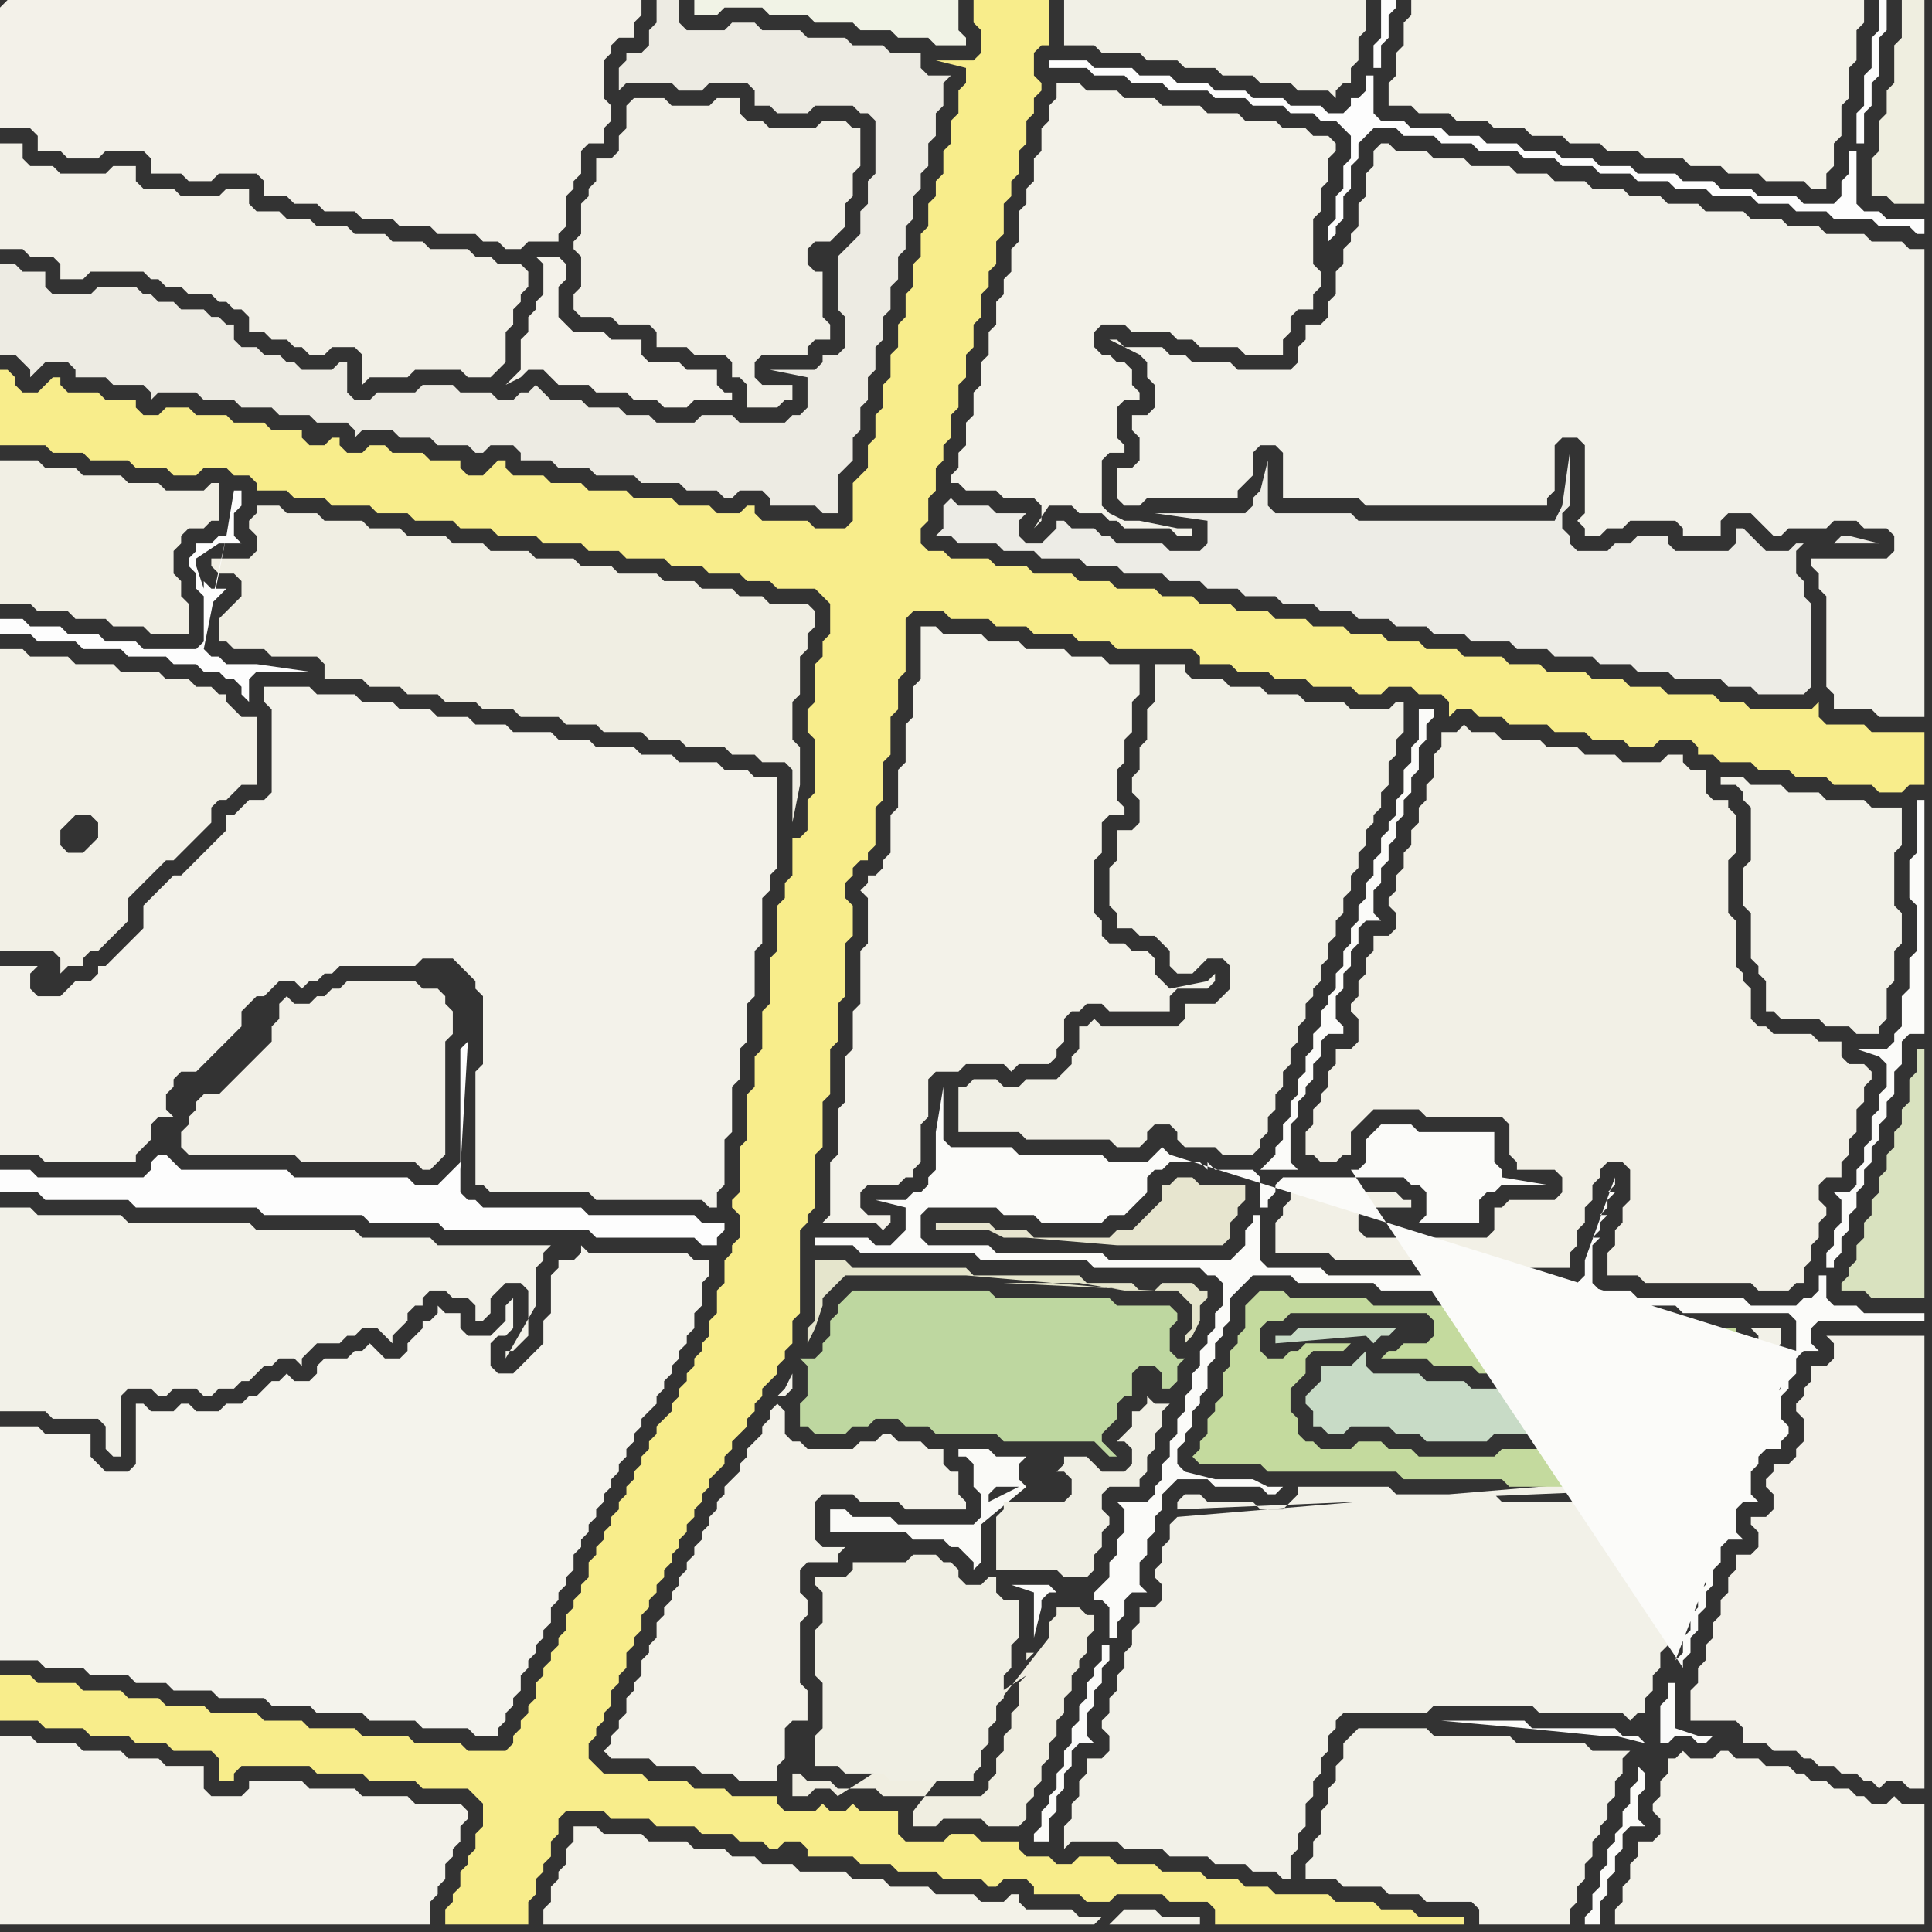 <svg width="256" height="256" xmlns="http://www.w3.org/2000/svg"><rect width="100%" height="100%" fill="#333333" stroke="none"/><script> 
var tempColor;
function hoverPath(evt){
obj = evt.target;
tempColor = obj.getAttribute("fill");
obj.setAttribute("fill","red");
//alert(tempColor);
//obj.setAttribute("stroke","red");}
function recoverPath(evt){
obj = evt.target;
obj.setAttribute("fill", tempColor);
//obj.setAttribute("stroke", tempColor);
}</script><path onmouseover="hoverPath(evt)" onmouseout="recoverPath(evt)" fill="rgb(248,237,139)" d="M  0,224l 0,4 5,0 1,1 5,0 1,1 5,0 1,1 4,0 1,1 5,0 1,1 0,3 2,0 0,-1 1,-1 9,0 1,1 6,0 1,1 6,0 1,1 6,0 1,1 1,1 0,3 -1,1 0,2 -1,1 0,1 -1,1 0,2 -1,1 0,1 -1,1 0,2 11,0 0,-3 1,-1 0,-2 1,-1 0,-1 1,-1 0,-2 1,-1 0,-2 1,-1 5,0 1,1 5,0 1,1 5,0 1,1 4,0 1,1 3,0 1,1 1,0 1,-1 2,0 1,1 0,1 6,0 1,1 4,0 1,1 5,0 1,1 5,0 1,1 1,0 1,-1 3,0 1,1 0,1 6,0 1,1 3,0 1,-1 6,0 1,1 5,0 1,1 0,2 33,0 0,-1 -6,0 -1,-1 -4,0 -1,-1 -5,0 -1,-1 -7,0 -1,-1 -3,0 -1,-1 -4,0 -1,-1 -5,0 -1,-1 -5,0 -1,-1 -4,0 -1,1 -2,0 -1,-1 -3,0 -1,-1 0,-1 -5,0 -1,-1 -3,0 -1,1 -5,0 -1,-1 0,-3 -5,0 -1,-1 -1,1 -2,0 -1,-1 -1,1 -4,0 -1,-1 0,-1 -6,0 -1,-1 -4,0 -1,-1 -5,0 -1,-1 -5,0 -1,-1 -1,-1 0,-2 1,-1 0,-1 1,-1 0,-1 1,-1 0,-2 1,-1 0,-1 1,-1 0,-2 1,-1 0,-1 1,-1 0,-2 1,-1 0,-1 1,-1 0,-1 1,-1 0,-1 1,-1 0,-1 1,-1 0,-1 1,-1 0,-1 1,-1 0,-1 1,-1 0,-1 1,-1 0,-1 1,-1 1,-1 0,-1 1,-1 0,-1 1,-1 1,-1 0,-1 1,-1 0,-1 1,-1 0,-1 2,-2 0,-1 1,-1 0,-1 1,-1 0,-3 1,-1 0,-11 1,-1 0,-1 1,-1 0,-7 1,-1 0,-6 1,-1 0,-6 1,-1 0,-5 1,-1 0,-7 1,-1 0,-4 -1,-1 0,-2 1,-1 0,-1 1,-1 1,0 0,-1 1,-1 0,-5 1,-1 0,-5 1,-1 0,-5 1,-1 0,-4 1,-1 0,-7 1,-1 4,0 1,1 5,0 1,1 4,0 1,1 5,0 1,1 4,0 1,1 10,0 1,1 0,1 4,0 1,1 4,0 1,1 4,0 1,1 5,0 1,1 3,0 1,-1 3,0 1,1 3,0 1,1 0,2 1,-1 2,0 1,1 3,0 1,1 5,0 1,1 4,0 1,1 4,0 1,1 3,0 1,-1 4,0 1,1 0,1 2,0 1,1 4,0 1,1 4,0 1,1 4,0 1,1 5,0 1,1 3,0 1,-1 2,0 0,-7 -7,0 -1,-1 -5,0 -1,-1 0,-2 -1,1 -8,0 -1,-1 -3,0 -1,-1 -6,0 -1,-1 -4,0 -1,-1 -4,0 -1,-1 -5,0 -1,-1 -4,0 -1,-1 -5,0 -1,-1 -4,0 -1,-1 -4,0 -1,-1 -4,0 -1,-1 -4,0 -1,-1 -4,0 -1,-1 -4,0 -1,-1 -4,0 -1,-1 -4,0 -1,-1 -5,0 -1,-1 -4,0 -1,-1 -5,0 -1,-1 -4,0 -1,-1 -5,0 -1,-1 -2,0 -1,-1 0,-2 1,-1 0,-3 1,-1 0,-3 1,-1 0,-2 1,-1 0,-3 1,-1 0,-3 1,-1 0,-3 1,-1 0,-3 1,-1 0,-3 1,-1 0,-2 1,-1 0,-3 1,-1 0,-4 1,-1 0,-2 1,-1 0,-3 1,-1 0,-3 1,-1 0,-2 1,-1 0,-1 -1,-1 0,-3 1,-1 1,0 0,-6 -10,0 0,3 1,1 0,3 -1,1 -5,0 4,1 0,2 -1,1 0,3 -1,1 0,3 -1,1 0,3 -1,1 0,2 -1,1 0,3 -1,1 0,3 -1,1 0,3 -1,1 0,3 -1,1 0,3 -1,1 0,3 -1,1 0,3 -1,1 0,3 -1,1 0,3 -1,1 -1,1 0,5 -1,1 -4,0 -1,-1 -6,0 -1,-1 0,-1 -1,0 -1,1 -3,0 -1,-1 -4,0 -1,-1 -5,0 -1,-1 -5,0 -1,-1 -4,0 -1,-1 -4,0 -1,-1 0,-1 -1,0 -1,1 0,0 -1,1 -2,0 -1,-1 0,-1 -4,0 -1,-1 -4,0 -1,-1 -2,0 -1,1 -2,0 -1,-1 0,-1 -1,0 -1,1 -2,0 -1,-1 0,-1 -4,0 -1,-1 -4,0 -1,-1 -4,0 -1,-1 -3,0 -1,1 -2,0 -1,-1 0,-1 -4,0 -1,-1 -4,0 -1,-1 0,-1 -1,0 -1,1 0,0 -1,1 -2,0 -1,-1 0,-1 -1,-1 -1,0 0,10 6,0 1,1 4,0 1,1 5,0 1,1 4,0 1,1 3,0 1,-1 3,0 1,1 2,0 1,1 0,1 4,0 1,1 4,0 1,1 5,0 1,1 4,0 1,1 5,0 1,1 4,0 1,1 5,0 1,1 5,0 1,1 4,0 1,1 5,0 1,1 4,0 1,1 4,0 1,1 3,0 1,1 5,0 1,1 1,1 0,4 -1,1 0,2 -1,1 0,5 -1,1 0,3 1,1 0,7 -1,1 0,4 -1,1 -1,0 0,5 -1,1 0,2 -1,1 0,6 -1,1 0,6 -1,1 0,5 -1,1 0,4 -1,1 0,6 -1,1 0,6 -1,1 0,1 1,1 0,3 -1,1 0,1 -1,1 0,3 -1,1 0,3 -1,1 0,2 -1,1 0,1 -1,1 0,1 -1,1 0,1 -1,1 0,1 -1,1 0,1 -1,1 -1,1 0,1 -1,1 0,1 -1,1 0,1 -1,1 0,1 -1,1 0,1 -1,1 0,1 -1,1 0,1 -1,1 0,1 -1,1 0,1 -1,1 0,2 -1,1 0,1 -1,1 0,1 -1,1 0,2 -1,1 0,1 -1,1 0,1 -1,1 0,1 -1,1 0,2 -1,1 0,1 -1,1 0,1 -1,1 0,1 -1,1 -5,0 -1,-1 -6,0 -1,-1 -6,0 -1,-1 -6,0 -1,-1 -5,0 -1,-1 -6,0 -1,-1 -5,0 -1,-1 -4,0 -1,-1 -5,0 -1,-1 -5,0 -1,-1 -4,0Z"/>
<path onmouseover="hoverPath(evt)" onmouseout="recoverPath(evt)" fill="rgb(200,219,198)" d="M  174,184l 0,0 -1,1 0,1 1,1 0,2 1,0 1,1 2,0 1,-1 5,0 1,1 3,0 1,1 8,0 1,-1 8,0 1,1 1,-1 4,0 1,1 1,-1 0,-1 1,-1 1,-1 -1,0 -1,-1 -1,0 -1,1 -6,0 -1,-1 0,-2 -10,0 -1,-1 -5,0 -1,-1 -6,0 -1,-1 0,-2 -1,1 -1,1 -4,0 0,2 -1,1 8,-6 1,-1 1,0 1,-1 -13,0 -1,1 -2,0 0,1 12,-1 1,1 -8,6Z"/>
<path onmouseover="hoverPath(evt)" onmouseout="recoverPath(evt)" fill="rgb(242,241,232)" d="M  233,104l -1,0 -1,-1 -3,0 0,1 2,0 1,1 0,1 1,1 0,7 -1,1 0,5 1,1 0,6 1,1 0,1 1,1 0,4 1,0 1,1 5,0 1,1 3,0 1,1 3,0 0,-1 1,-1 0,-4 1,-1 0,-4 1,-1 0,-4 -1,-1 0,-7 1,-1 0,-5 -4,0 -1,-1 -5,0 -1,-1 -4,0 -1,-1Z"/>
<path onmouseover="hoverPath(evt)" onmouseout="recoverPath(evt)" fill="rgb(243,241,233)" d="M  0,1l 0,16 4,0 1,1 0,2 3,0 1,1 4,0 1,-1 5,0 1,1 0,2 4,0 1,1 3,0 1,-1 5,0 1,1 0,2 3,0 1,1 3,0 1,1 4,0 1,1 4,0 1,1 4,0 1,1 5,0 1,1 2,0 1,1 2,0 1,-1 4,0 0,-1 1,-1 0,-4 1,-1 0,-1 1,-1 0,-3 1,-1 2,0 0,-2 1,-1 0,-2 -1,-1 0,-5 1,-1 0,-1 1,-1 2,0 0,-2 1,-1 0,-2 -84,0 -1,1Z"/>
<path onmouseover="hoverPath(evt)" onmouseout="recoverPath(evt)" fill="rgb(242,241,232)" d="M  156,201l 0,0 -1,1 0,2 -1,1 0,2 -1,1 0,1 1,1 0,2 -1,1 -2,0 0,2 -1,1 0,2 -1,1 0,2 -1,1 0,2 -1,1 0,2 -1,1 0,1 1,1 0,2 -1,1 -2,0 0,2 -1,1 0,2 -1,1 0,2 -1,1 0,3 1,-1 6,0 1,1 5,0 1,1 5,0 1,1 4,0 1,1 3,0 1,1 1,0 0,-3 1,-1 0,-2 1,-1 0,-3 1,-1 0,-2 1,-1 0,-2 1,-1 0,-2 1,-1 0,-1 1,-1 11,0 1,-1 13,0 1,1 11,0 1,1 1,-1 1,0 0,-2 1,-1 0,-2 1,-1 0,-2 1,-1 0,-2 1,-1 0,-2 1,-1 0,-2 1,-1 0,-2 1,-1 0,-2 1,-1 0,-2 1,-1 0,-2 1,-1 0,-1 1,-1 0,-1 1,-1 0,-2 1,-1 0,-2 1,-1 0,-1 1,-1 0,-1 1,-1 0,-2 1,-1 0,-1 1,-1 0,-2 -4,0 1,1 0,5 -1,1 0,2 -1,1 0,1 -1,1 -6,0 5,1 0,4 -1,1 0,1 -72,6 71,-4 -1,2 -1,1 -15,0 -1,-1 -10,0 -1,-1 -13,0 -1,-1 -12,0 0,1 -1,1 -1,1 -3,0 -1,-1 -6,0 -1,-1 -2,0 -1,1 0,1 71,-3 -71,4Z"/>
<path onmouseover="hoverPath(evt)" onmouseout="recoverPath(evt)" fill="rgb(253,253,253)" d="M  176,32l 0,0 1,-1 0,-1 1,-1 0,-3 1,-1 0,-3 1,-1 0,-2 1,-1 1,-1 3,0 1,1 4,0 1,1 4,0 1,1 5,0 1,1 4,0 1,1 4,0 1,1 4,0 1,1 4,0 1,1 4,0 1,1 5,0 1,1 4,0 1,1 4,0 1,1 5,0 1,1 4,0 1,1 1,0 0,-2 -5,0 -1,-1 -2,0 -1,-1 0,-7 -1,0 0,3 -1,1 0,2 -1,1 -4,0 -1,-1 -5,0 -1,-1 -4,0 -1,-1 -4,0 -1,-1 -5,0 -1,-1 -4,0 -1,-1 -4,0 -1,-1 -4,0 -1,-1 -4,0 -1,-1 -4,0 -1,-1 -4,0 -1,-1 -3,0 -1,-1 0,-5 -1,0 0,2 -1,1 -1,0 0,1 -1,1 -2,0 -1,-1 -4,0 -1,-1 -4,0 -1,-1 -4,0 -1,-1 -4,0 -1,-1 -4,0 -1,-1 -5,0 -1,-1 -5,0 0,1 5,0 1,1 4,0 1,1 4,0 1,1 5,0 1,1 4,0 1,1 4,0 1,1 3,0 1,1 2,0 1,1 1,1 0,3 -1,1 0,3 -1,1 0,3 -1,1 0,2 6,-23 1,0 0,-3 1,-1 0,-3 1,-1 0,-1 -2,0 0,5 -1,1 0,3 -6,23 70,-13 1,0 0,-4 1,-1 0,-3 1,-1 0,-5 1,-1 0,-4 -1,0 0,4 -1,1 0,4 -1,1 0,4 -1,1 0,4 -70,13Z"/>
<path onmouseover="hoverPath(evt)" onmouseout="recoverPath(evt)" fill="rgb(243,242,232)" d="M  188,0l -1,0 0,2 -1,1 0,3 -1,1 0,3 -1,1 0,3 3,0 1,1 4,0 1,1 4,0 1,1 4,0 1,1 4,0 1,1 4,0 1,1 4,0 1,1 5,0 1,1 4,0 1,1 4,0 1,1 5,0 1,1 2,0 0,-2 1,-1 0,-3 1,-1 0,-4 1,-1 0,-4 1,-1 0,-4 1,-1 0,-3Z"/>
<path onmouseover="hoverPath(evt)" onmouseout="recoverPath(evt)" fill="rgb(242,240,230)" d="M  193,97l -2,0 0,2 -1,1 0,3 -1,1 0,2 -1,1 0,2 -1,1 0,2 -1,1 0,2 -1,1 0,2 -1,1 0,1 1,1 0,2 -1,1 -2,0 0,2 -1,1 0,2 -1,1 0,2 -1,1 0,1 1,1 0,3 -1,1 -2,0 0,2 -1,1 0,2 -1,1 0,1 -1,1 0,2 -1,1 0,3 1,0 1,1 2,0 1,-1 1,0 0,-3 1,-1 1,-1 1,-1 6,0 1,1 10,0 1,1 0,4 1,1 0,1 5,0 1,1 0,2 -1,1 -6,0 -1,1 -1,0 0,3 -1,1 -16,0 -1,-1 0,-2 1,-1 6,0 0,-1 -1,0 -1,-1 -14,0 0,1 -1,1 0,1 -1,1 0,4 7,0 1,1 13,0 1,1 17,0 0,-2 1,-1 0,-2 1,-1 0,-2 1,-1 0,-2 1,-1 0,-1 1,-1 2,0 1,1 0,4 -1,1 0,2 -1,1 0,2 -1,1 0,3 4,0 1,1 14,0 1,1 4,0 1,-1 1,0 0,-2 1,-1 0,-2 1,-1 0,-2 1,-1 0,-1 -1,-1 0,-2 1,-1 2,0 0,-2 1,-1 0,-2 1,-1 0,-3 1,-1 0,-2 1,-1 0,-1 -1,-1 -2,0 -1,-1 0,-2 -3,0 -1,-1 -5,0 -1,-1 -1,0 -1,-1 0,-4 -1,-1 0,-1 -1,-1 0,-6 -1,-1 0,-7 1,-1 0,-5 -1,-1 0,-1 -2,0 -1,-1 0,-3 -2,0 -1,-1 0,-1 -2,0 -1,1 -5,0 -1,-1 -4,0 -1,-1 -4,0 -1,-1 -5,0 -1,-1 -3,0 -1,-1 -1,1Z"/>
<path onmouseover="hoverPath(evt)" onmouseout="recoverPath(evt)" fill="rgb(253,253,253)" d="M  62,138l 0,0 -1,1 0,15 -2,2 -1,1 -3,0 -1,-1 -15,0 -1,-1 -14,0 -1,-1 -1,-1 -1,0 -1,1 0,1 -1,1 -14,0 -1,-1 -4,0 0,3 5,0 1,1 11,0 1,1 16,0 1,1 13,0 1,1 9,0 1,1 19,0 1,1 13,0 1,1 2,0 0,-1 1,-1 0,-1 -3,0 -1,-1 -14,0 -1,-1 -13,0 -1,-1 -1,0 -1,-1 0,-3 1,-17 -40,14 0,0 40,-14Z"/>
<path onmouseover="hoverPath(evt)" onmouseout="recoverPath(evt)" fill="rgb(241,243,230)" d="M  92,2l 3,0 1,-1 5,0 1,1 5,0 1,1 5,0 1,1 4,0 1,1 4,0 1,1 4,0 0,-1 -1,-1 0,-4 -35,0Z"/>
<path onmouseover="hoverPath(evt)" onmouseout="recoverPath(evt)" fill="rgb(243,242,233)" d="M  103,186l 0,0 -1,1 0,1 -1,1 0,1 -1,1 -1,1 0,1 -1,1 0,1 -1,1 -1,1 0,1 -1,1 0,1 -1,1 0,1 -1,1 0,1 -1,1 0,1 -1,1 0,1 -1,1 0,1 -1,1 0,1 -1,1 0,1 -1,1 0,2 -1,1 0,1 -1,1 0,2 -1,1 0,1 -1,1 0,2 -1,1 0,1 -1,1 0,1 -1,1 1,1 5,0 1,1 5,0 1,1 4,0 1,1 5,0 0,-2 1,-1 0,-4 1,-1 2,0 0,-4 -1,-1 0,-8 1,-1 0,-2 -1,-1 0,-3 1,-1 4,0 0,-1 1,-1 -3,0 -1,-1 0,-5 1,-1 4,0 1,1 5,0 1,1 8,0 0,-1 -1,-1 0,-3 -1,0 -1,-1 0,-2 -2,0 -1,-1 -3,0 -1,-1 -1,0 -1,1 -2,0 -1,1 -6,0 -1,-1 -1,0 -1,-1 0,-3 -1,-1 1,-1 0,0 1,-1 0,-2 -1,2 0,0 -1,1 1,0 -1,1Z"/>
<path onmouseover="hoverPath(evt)" onmouseout="recoverPath(evt)" fill="rgb(241,240,230)" d="M  158,90l 0,0 -1,-1 0,-1 -4,0 0,5 -1,1 0,4 -1,1 0,3 -1,1 0,2 1,1 0,3 -1,1 -2,0 0,4 -1,1 0,5 1,1 0,2 2,0 1,1 2,0 1,1 1,1 0,2 1,1 2,0 1,-1 0,0 1,-1 2,0 1,1 0,3 -1,1 -1,1 -4,0 0,2 -1,1 -10,0 -1,-1 -1,1 -1,0 0,3 -1,1 0,1 -1,1 -1,1 -4,0 -1,1 -2,0 -1,-1 -3,0 -1,1 -1,0 0,6 8,0 1,1 11,0 1,1 3,0 1,-1 0,-1 1,-1 2,0 1,1 0,1 1,1 4,0 1,1 4,0 1,-1 0,-1 1,-1 0,-2 1,-1 0,-2 1,-1 0,-2 1,-1 0,-2 1,-1 0,-2 1,-1 0,-2 1,-1 0,-1 1,-1 0,-2 1,-1 0,-2 1,-1 0,-2 1,-1 0,-2 1,-1 0,-2 1,-1 0,-2 1,-1 0,-2 1,-1 0,-1 1,-1 0,-2 1,-1 0,-3 1,-1 0,-2 1,-1 0,-4 -1,0 -1,1 -5,0 -1,-1 -5,0 -1,-1 -4,0 -1,-1 -4,0 -1,-1Z"/>
<path onmouseover="hoverPath(evt)" onmouseout="recoverPath(evt)" fill="rgb(242,241,232)" d="M  0,163l 0,24 6,0 1,1 6,0 1,1 0,3 1,1 1,0 0,-8 1,-1 3,0 1,1 1,0 1,-1 3,0 1,1 1,0 1,-1 2,0 1,-1 1,0 1,-1 1,-1 1,0 1,-1 2,0 1,1 0,-1 1,-1 1,-1 3,0 1,-1 1,0 1,-1 2,0 1,1 1,1 0,-1 1,-1 0,0 1,-1 0,-1 1,-1 1,0 0,-1 1,-1 2,0 1,1 2,0 1,1 0,2 1,0 1,-1 0,-2 1,-1 1,-1 2,0 1,1 0,6 -1,1 -1,1 -1,0 0,1 4,-7 0,-5 1,-1 0,-1 1,-1 -15,0 -1,-1 -9,0 -1,-1 -13,0 -1,-1 -16,0 -1,-1 -11,0 -1,-1 -4,0Z"/>
<path onmouseover="hoverPath(evt)" onmouseout="recoverPath(evt)" fill="rgb(243,242,234)" d="M  11,130l -1,0 -1,1 -1,1 -3,0 -1,-1 0,-2 1,-1 -5,0 0,25 5,0 1,1 12,0 0,-1 1,-1 1,-1 0,-2 1,-1 2,0 -1,-1 0,-2 1,-1 0,-1 1,-1 2,0 1,-1 1,-1 1,-1 1,-1 1,-1 1,-1 0,-2 1,-1 1,-1 1,0 1,-1 1,-1 2,0 1,1 1,-1 1,0 1,-1 1,0 1,-1 10,0 1,-1 4,0 1,1 1,1 1,1 0,1 1,1 0,9 -1,1 0,15 1,0 1,1 13,0 1,1 14,0 1,1 1,0 0,-2 1,-1 0,-6 1,-1 0,-6 1,-1 0,-4 1,-1 0,-5 1,-1 0,-6 1,-1 0,-6 1,-1 0,-2 1,-1 0,-12 -3,0 -1,-1 -3,0 -1,-1 -5,0 -1,-1 -4,0 -1,-1 -5,0 -1,-1 -4,0 -1,-1 -5,0 -1,-1 -4,0 -1,-1 -4,0 -1,-1 -4,0 -1,-1 -4,0 -1,-1 -5,0 -1,-1 -6,0 0,2 1,1 0,11 -1,1 -2,0 -1,1 -1,1 -1,0 0,2 -1,1 -1,1 -1,1 -1,1 -1,1 -1,1 -1,0 -1,1 -1,1 -1,1 -1,1 0,3 -1,1 -1,1 -1,1 -1,1 -1,1 -1,0 0,1 -1,1Z"/>
<path onmouseover="hoverPath(evt)" onmouseout="recoverPath(evt)" fill="rgb(242,240,231)" d="M  35,139l 0,0 -1,1 -1,1 -1,1 -1,1 -1,1 -1,1 -2,0 -1,1 0,1 -1,1 0,1 -1,1 0,2 1,1 14,0 1,1 15,0 1,1 1,0 1,-1 0,0 1,-1 0,-15 1,-1 0,-3 -1,-1 0,-1 -1,-1 -2,0 -1,-1 -9,0 -1,1 -1,0 -1,1 -1,0 -1,1 -2,0 -1,-1 -1,1 0,2 -1,1 0,2 -1,1Z"/>
<path onmouseover="hoverPath(evt)" onmouseout="recoverPath(evt)" fill="rgb(240,238,227)" d="M  108,83l 0,-2 -1,-1 -5,0 -1,-1 -3,0 -1,-1 -4,0 -1,-1 -4,0 -1,-1 -5,0 -1,-1 -4,0 -1,-1 -5,0 -1,-1 -5,0 -1,-1 -4,0 -1,-1 -5,0 -1,-1 -4,0 -1,-1 -5,0 -1,-1 -4,0 -1,-1 -3,0 0,1 -1,1 0,1 1,1 0,2 -1,1 -5,0 0,1 1,1 2,0 1,1 0,2 -1,1 -1,1 -1,1 0,3 1,0 1,1 4,0 1,1 6,0 1,1 0,2 5,0 1,1 4,0 1,1 4,0 1,1 4,0 1,1 4,0 1,1 5,0 1,1 4,0 1,1 5,0 1,1 4,0 1,1 5,0 1,1 3,0 1,1 3,0 1,1 0,7 1,-5 0,-5 -1,-1 0,-5 1,-1 0,-5 1,-1 0,-2 1,-1Z"/>
<path onmouseover="hoverPath(evt)" onmouseout="recoverPath(evt)" fill="rgb(229,229,204)" d="M  153,171l 3,0 1,1 1,1 0,3 -1,1 0,1 1,-1 0,0 1,-2 0,-2 1,-1 0,-1 -1,0 -1,-1 -4,0 -1,1 -2,0 -1,-1 -6,0 -1,-1 -14,0 -1,-1 -15,0 -1,-1 -4,0 0,8 -1,1 0,2 1,-2 1,-3 0,-1 1,-1 1,-1 1,-1 16,0 23,2 2,0 -20,-1 10,0 6,1Z"/>
<path onmouseover="hoverPath(evt)" onmouseout="recoverPath(evt)" fill="rgb(241,240,230)" d="M  181,3l 0,-3 -40,0 0,6 4,0 1,1 5,0 1,1 4,0 1,1 4,0 1,1 4,0 1,1 4,0 1,1 4,0 1,1 0,-1 1,-1 1,0 0,-2 1,-1 0,-3 1,-1Z"/>
<path onmouseover="hoverPath(evt)" onmouseout="recoverPath(evt)" fill="rgb(196,218,158)" d="M  199,196l 0,0 1,1 10,0 1,1 13,0 1,-1 0,-1 1,-1 0,-2 1,-1 0,-2 -4,0 -1,-1 -5,0 -1,1 0,1 -1,1 -1,1 -2,0 -1,-1 -2,0 -1,1 -2,0 -1,-1 -6,0 -1,1 -10,0 -1,-1 -3,0 -1,-1 -3,0 -1,1 -4,0 -1,-1 -1,0 -1,-1 0,-2 -1,-1 0,-3 1,-1 1,-1 0,-2 1,-1 4,0 1,-1 -6,0 -1,1 -1,0 -1,1 -2,0 -1,-1 0,-3 1,-1 2,0 1,-1 18,0 1,1 0,2 -1,1 -3,0 -1,1 -1,0 -1,1 6,0 1,1 5,0 1,1 10,0 1,1 0,2 4,0 1,-1 3,0 1,1 6,0 1,1 6,0 0,-1 1,-1 0,-2 1,-1 0,-3 -1,-1 0,-1 -8,0 -1,-1 -13,0 -1,-1 -13,0 -1,-1 -11,0 -1,-1 -10,0 -1,-1 -3,0 -2,2 0,3 -1,1 0,1 -1,1 0,2 -1,1 0,3 -1,1 0,1 -1,1 0,2 -1,1 0,1 -1,1 1,1 8,0 1,1 17,0 1,1Z"/>
<path onmouseover="hoverPath(evt)" onmouseout="recoverPath(evt)" fill="rgb(243,242,233)" d="M  221,235l 0,0 -1,1 0,2 -1,1 0,1 1,1 0,2 -1,1 -2,0 0,2 -1,1 0,2 -1,1 0,2 -1,1 0,2 41,0 0,-16 -3,0 -1,-1 -1,1 -2,0 -1,-1 -1,0 -1,-1 -2,0 -1,-1 -2,0 -1,-1 -1,0 -1,-1 -3,0 -1,-1 -3,0 -1,-1 -1,0 -1,1 -3,0 -1,-1 -1,1 -1,0Z"/>
<path onmouseover="hoverPath(evt)" onmouseout="recoverPath(evt)" fill="rgb(243,241,233)" d="M  243,179l 0,1 -1,1 -2,0 0,2 -1,1 0,1 -1,1 0,1 1,1 0,3 -1,1 0,1 -1,1 -2,0 0,1 -1,1 0,1 1,1 0,2 -1,1 -2,0 0,1 1,1 0,2 -1,1 -2,0 0,2 -1,1 0,2 -1,1 0,2 -1,1 0,2 -1,1 0,2 -1,1 0,2 -1,1 0,4 6,0 1,1 0,2 3,0 1,1 3,0 1,1 1,0 1,1 2,0 1,1 2,0 1,1 1,0 1,1 1,-1 2,0 1,1 2,0 0,-60 -13,0 1,1Z"/>
<path onmouseover="hoverPath(evt)" onmouseout="recoverPath(evt)" fill="rgb(243,242,234)" d="M  35,236l -2,0 0,1 -1,1 -4,0 -1,-1 0,-3 -5,0 -1,-1 -4,0 -1,-1 -5,0 -1,-1 -5,0 -1,-1 -4,0 0,25 57,0 0,-3 1,-1 0,-1 1,-1 0,-2 1,-1 0,-1 1,-1 0,-2 1,-1 0,-1 -1,-1 -6,0 -1,-1 -6,0 -1,-1 -6,0 -1,-1Z"/>
<path onmouseover="hoverPath(evt)" onmouseout="recoverPath(evt)" fill="rgb(190,215,160)" d="M  110,177l -1,1 0,1 -1,1 -2,0 1,1 0,4 -1,1 0,3 1,0 1,1 4,0 1,-1 2,0 1,-1 3,0 1,1 3,0 1,1 8,0 1,1 12,0 1,1 1,1 1,0 -2,-2 0,-1 1,-1 1,-1 0,-2 1,-1 1,0 0,-3 1,-1 2,0 1,1 0,2 1,0 1,-1 0,-2 1,-1 -1,0 -1,-1 0,-3 1,-1 0,-1 -1,-1 -7,0 -1,-1 -15,0 -1,-1 -18,0 -1,1 0,0 -1,1 0,1 -1,1Z"/>
<path onmouseover="hoverPath(evt)" onmouseout="recoverPath(evt)" fill="rgb(243,242,233)" d="M  125,84l 0,0 -1,-1 -2,0 0,7 -1,1 0,4 -1,1 0,5 -1,1 0,5 -1,1 0,5 -1,1 0,1 -1,1 -1,0 0,1 -1,1 1,1 0,6 -1,1 0,7 -1,1 0,5 -1,1 0,6 -1,1 0,6 -1,1 0,7 -1,1 7,0 1,1 1,-1 0,-1 -3,0 -1,-1 0,-2 1,-1 4,0 1,-1 1,0 0,-1 1,-1 0,-5 1,-1 0,-5 1,-1 3,0 1,-1 5,0 1,1 1,-1 4,0 1,-1 0,-1 1,-1 0,-3 1,-1 1,0 1,-1 2,0 1,1 8,0 0,-2 1,-1 4,0 1,-1 0,-1 -1,1 -5,1 -1,-1 0,0 -1,-1 0,-2 -1,-1 -2,0 -1,-1 -2,0 -1,-1 0,-2 -1,-1 0,-7 1,-1 0,-4 1,-1 2,0 0,-1 -1,-1 0,-4 1,-1 0,-3 1,-1 0,-4 1,-1 0,-4 -4,0 -1,-1 -4,0 -1,-1 -5,0 -1,-1 -4,0 -1,-1Z"/>
<path onmouseover="hoverPath(evt)" onmouseout="recoverPath(evt)" fill="rgb(239,238,224)" d="M  252,4l 0,1 -1,1 0,5 -1,1 0,3 -1,1 0,4 -1,1 0,5 2,0 1,1 4,0 0,-27 -3,0Z"/>
<path onmouseover="hoverPath(evt)" onmouseout="recoverPath(evt)" fill="rgb(241,239,228)" d="M  0,77l 0,3 4,0 1,1 4,0 1,1 4,0 1,1 4,0 1,1 5,0 0,-4 -1,-1 0,-2 -1,-1 0,-3 1,-1 0,-1 1,-1 2,0 1,-1 1,0 0,-5 -1,0 -1,1 -5,0 -1,-1 -4,0 -1,-1 -5,0 -1,-1 -4,0 -1,-1 -5,0Z"/>
<path onmouseover="hoverPath(evt)" onmouseout="recoverPath(evt)" fill="rgb(250,250,247)" d="M  136,197l 0,0 -1,-1 0,-2 1,-1 -4,0 -1,-1 -4,0 0,1 1,0 1,1 0,3 1,1 0,3 -1,1 -10,0 -1,-1 -5,0 -1,-1 -2,0 0,3 10,0 1,1 4,0 1,1 1,0 1,1 1,1 0,1 1,-1 0,-5 6,-5 -5,2 0,-1 1,-1 3,0 -4,2 5,-2Z"/>
<path onmouseover="hoverPath(evt)" onmouseout="recoverPath(evt)" fill="rgb(243,242,233)" d="M  140,13l -1,1 0,2 -1,1 0,3 -1,1 0,3 -1,1 0,2 -1,1 0,4 -1,1 0,3 -1,1 0,2 -1,1 0,3 -1,1 0,3 -1,1 0,3 -1,1 0,3 -1,1 0,3 -1,1 0,2 -1,1 0,1 1,0 1,1 4,0 1,1 4,0 1,1 0,2 -1,1 2,-3 3,0 1,1 3,0 1,1 1,0 1,1 6,0 1,1 2,0 0,-1 -2,0 -5,-1 -2,0 -2,-1 -1,-1 0,-6 1,-1 2,0 0,-1 -1,-1 0,-4 1,-1 2,0 0,-1 -1,-1 0,-2 -1,-1 -1,0 -1,-1 -1,0 -1,-1 0,-2 1,-1 3,0 1,1 5,0 1,1 2,0 1,1 5,0 1,1 5,0 0,-2 1,-1 0,-2 1,-1 2,0 0,-2 1,-1 0,-2 -1,-1 0,-6 1,-1 0,-3 1,-1 0,-3 1,-1 0,-1 -1,-1 -2,0 -1,-1 -3,0 -1,-1 -4,0 -1,-1 -4,0 -1,-1 -5,0 -1,-1 -4,0 -1,-1 -4,0 -1,-1 -3,0Z"/>
<path onmouseover="hoverPath(evt)" onmouseout="recoverPath(evt)" fill="rgb(242,240,230)" d="M  0,118l 0,8 7,0 1,1 0,2 1,-1 2,0 0,-1 1,-1 1,0 1,-1 1,-1 1,-1 1,-1 0,-3 1,-1 1,-1 1,-1 1,-1 1,-1 1,0 1,-1 1,-1 1,-1 1,-1 1,-1 0,-2 1,-1 1,0 1,-1 1,-1 2,0 0,-9 -2,0 -1,-1 -1,-1 0,-1 -1,0 -1,-1 -2,0 -1,-1 -3,0 -1,-1 -5,0 -1,-1 -5,0 -1,-1 -5,0 -1,-1 -3,0 0,32 13,-7 -1,1 -1,1 -2,0 -1,-1 0,-2 1,-1 1,-1 2,0 1,1 0,2 -13,7Z"/>
<path onmouseover="hoverPath(evt)" onmouseout="recoverPath(evt)" fill="rgb(244,242,234)" d="M  76,44l 0,0 -1,-1 -1,-1 0,-4 1,-1 0,-2 -1,-1 -3,0 1,1 0,4 -1,1 0,1 -1,1 0,2 -1,1 0,4 -2,2 2,-1 1,-1 2,0 1,1 1,1 4,0 1,1 4,0 1,1 3,0 1,1 3,0 1,-1 5,0 0,-1 -1,0 -1,-1 0,-2 -4,0 -1,-1 -4,0 -1,-1 0,-2 -4,0 -1,-1Z"/>
<path onmouseover="hoverPath(evt)" onmouseout="recoverPath(evt)" fill="rgb(237,236,230)" d="M  125,70l -1,1 2,0 1,1 5,0 1,1 4,0 1,1 5,0 1,1 4,0 1,1 5,0 1,1 4,0 1,1 4,0 1,1 4,0 1,1 4,0 1,1 4,0 1,1 4,0 1,1 4,0 1,1 4,0 1,1 5,0 1,1 4,0 1,1 5,0 1,1 4,0 1,1 4,0 1,1 6,0 1,1 3,0 1,1 6,0 1,-1 0,-11 -1,-1 0,-2 -1,-1 0,-3 1,-1 -1,0 -1,1 -3,0 -1,-1 -1,-1 -1,-1 -1,0 0,2 -1,1 -7,0 -1,-1 0,-1 -4,0 -1,1 -2,0 -1,1 -4,0 -1,-1 0,-1 -1,-1 0,-2 1,-1 0,-7 -1,7 0,0 -1,2 -26,0 -1,-1 -10,0 -1,-1 0,-6 -1,4 0,0 -1,1 0,1 -1,1 -12,0 7,1 0,3 -1,1 -4,0 -1,-1 -6,0 -1,-1 -1,0 -1,-1 -3,0 -1,-1 -1,0 0,1 -1,1 -1,1 -2,0 -1,-1 0,-2 1,-1 -4,0 -1,-1 -4,0 -1,-1 -1,1 0,3 118,2 6,0 -4,-1 -1,0 -1,1 -118,-2Z"/>
<path onmouseover="hoverPath(evt)" onmouseout="recoverPath(evt)" fill="rgb(240,238,225)" d="M  136,222l 0,0 -1,1 0,3 -1,1 0,2 -1,1 0,2 -1,1 0,2 -1,1 0,1 -1,1 -13,0 -1,-1 -5,0 -1,-1 -3,0 -1,-1 -1,0 0,3 2,0 1,-1 2,0 1,1 25,-16 0,-2 1,-1 -1,0 0,3 -15,18 0,2 3,0 1,-1 5,0 1,1 4,0 1,-1 0,-2 1,-1 0,-1 1,-1 0,-2 1,-1 0,-2 1,-1 0,-2 1,-1 0,-2 1,-1 0,-2 1,-1 0,-1 1,-1 0,-2 1,-1 0,-2 -1,0 -1,-1 -3,0 0,1 -1,1 0,2 -18,23 15,-18Z"/>
<path onmouseover="hoverPath(evt)" onmouseout="recoverPath(evt)" fill="rgb(243,242,232)" d="M  146,254l -3,0 -1,-1 -6,0 -1,-1 0,-1 -1,0 -1,1 -3,0 -1,-1 -5,0 -1,-1 -5,0 -1,-1 -4,0 -1,-1 -6,0 -1,-1 -4,0 -1,-1 -3,0 -1,-1 -4,0 -1,-1 -5,0 -1,-1 -5,0 -1,-1 -3,0 0,2 -1,1 0,2 -1,1 0,1 -1,1 0,2 -1,1 0,2 73,0 1,-1 1,1 12,0 0,-1 -5,0 -1,-1 -4,0 -1,1 -1,1 -1,-1Z"/>
<path onmouseover="hoverPath(evt)" onmouseout="recoverPath(evt)" fill="rgb(242,241,233)" d="M  182,22l 0,0 -1,1 0,3 -1,1 0,3 -1,1 0,1 -1,1 0,2 -1,1 0,3 -1,1 0,2 -1,1 -2,0 0,2 -1,1 0,2 -1,1 -7,0 -1,-1 -5,0 -1,-1 -2,0 -1,-1 -5,0 -1,-1 -1,0 4,2 0,0 1,1 0,2 1,1 0,3 -1,1 -2,0 0,2 1,1 0,3 -1,1 -2,0 0,4 1,1 2,0 1,-1 12,0 0,-1 1,-1 1,-1 0,-3 1,-1 2,0 1,1 0,6 10,0 1,1 24,0 0,-1 1,-1 0,-6 1,-1 2,0 1,1 0,9 -1,1 1,1 0,1 2,0 1,-1 2,0 1,-1 6,0 1,1 0,1 5,0 0,-2 1,-1 3,0 1,1 1,1 1,1 1,0 1,-1 5,0 1,-1 3,0 1,1 3,0 1,1 0,2 -1,1 -10,0 0,1 1,1 0,2 1,1 0,12 1,1 0,2 5,0 1,1 6,0 0,-62 -2,0 -1,-1 -4,0 -1,-1 -5,0 -1,-1 -4,0 -1,-1 -4,0 -1,-1 -5,0 -1,-1 -4,0 -1,-1 -4,0 -1,-1 -4,0 -1,-1 -4,0 -1,-1 -4,0 -1,-1 -5,0 -1,-1 -4,0 -1,-1 -4,0 -1,-1 -1,0 -1,1Z"/>
<path onmouseover="hoverPath(evt)" onmouseout="recoverPath(evt)" fill="rgb(251,251,249)" d="M  217,230l -2,0 -1,-1 -11,0 -1,-1 -11,0 11,1 0,0 10,1 2,0 4,1 -1,-1 3,1 1,0 1,-1 2,0 1,1 1,0 1,-1 -2,0 -3,-1 0,-6 -1,0 0,2 -1,1 0,5 -3,-1 0,6 -1,1 0,2 -1,1 0,2 -1,1 0,1 -1,1 0,2 -1,1 0,2 -1,1 0,2 -1,1 0,1 2,0 0,-3 1,-1 0,-2 1,-1 0,-2 1,-1 0,-2 1,-1 2,0 -1,-1 0,-3 1,-1 0,-2 -1,-1 0,-4 6,-9 0,-1 1,-1 0,-2 1,-1 0,-2 1,-1 0,-2 1,-1 0,-2 1,-1 0,-2 1,-1 2,0 -1,-1 0,-3 1,-1 2,0 -1,-1 0,-3 1,-1 0,-1 1,-1 2,0 0,-1 1,-1 0,-1 -1,-1 0,-3 1,-1 0,-1 1,-1 0,-2 1,-1 2,0 -1,-1 0,-2 1,-1 14,0 0,-1 -8,0 -1,-1 -3,0 -1,-1 0,-3 -1,0 0,2 -1,1 -1,0 -1,1 -6,0 -1,-1 -14,0 -1,-1 -4,0 -1,-1 0,-5 1,-1 -1,0 1,-1 0,-1 1,-1 -1,0 1,-1 0,-1 1,-1 -1,0 1,-1 0,-1 -4,11 0,2 -1,1 -19,0 -1,-1 -13,0 -1,-1 -7,0 -1,-1 0,-6 -1,0 0,1 -1,1 0,2 -1,1 -1,1 -16,0 -1,-1 -14,0 -1,-1 -8,0 -1,-1 0,-3 1,-1 9,0 1,1 4,0 1,1 8,0 1,-1 2,0 1,-1 1,-1 1,-1 0,-2 1,-1 1,0 1,-1 4,0 1,1 0,-1 1,1 5,0 1,1 0,4 1,0 0,-1 1,-1 0,-1 1,-1 16,0 1,1 1,0 1,1 0,3 -1,1 8,0 0,-3 1,-1 1,0 1,-1 6,0 -6,-1 0,-1 -1,-1 0,-4 -10,0 -1,-1 -4,0 -1,1 0,0 -1,1 0,3 -1,1 -1,0 44,66 -6,9 -44,-75 -1,0 -1,-1 0,-5 1,-1 0,-2 1,-1 0,-1 1,-1 0,-2 1,-1 0,-2 1,-1 2,0 0,-1 -1,-1 0,-3 1,-1 0,-2 1,-1 0,-2 1,-1 0,-2 1,-1 2,0 -1,-1 0,-3 1,-1 0,-2 1,-1 0,-2 1,-1 0,-2 1,-1 0,-2 1,-1 0,-2 1,-1 0,-3 1,-1 0,-2 1,-1 0,-1 -2,0 0,4 -1,1 0,2 -1,1 0,3 -1,1 0,2 -1,1 0,1 -1,1 0,2 -1,1 0,2 -1,1 0,2 -1,1 0,2 -1,1 0,2 -1,1 0,2 -1,1 0,2 -1,1 0,1 -1,1 0,2 -1,1 0,2 -1,1 0,2 -1,1 0,2 -1,1 0,2 -1,1 0,2 -1,1 0,1 -1,1 -1,1 6,0 44,75 -62,-77 -1,-1 0,0 -1,1 -1,1 -5,0 -1,-1 -11,0 -1,-1 -8,0 -1,-1 0,-7 -1,6 0,5 -1,1 0,1 -1,1 -1,0 -1,1 -4,0 4,1 0,3 -1,1 -1,1 -2,0 -1,-1 -7,0 0,1 5,0 1,1 15,0 1,1 14,0 1,1 14,0 1,1 1,0 1,1 0,3 -1,1 0,2 -1,1 0,1 -1,1 0,2 -1,1 0,2 -1,1 0,2 -1,1 0,2 -1,1 0,2 -1,1 0,2 -1,1 0,1 -1,1 -4,0 1,1 0,3 -1,1 0,2 -1,1 0,2 -1,1 -1,1 0,1 1,0 1,1 0,4 1,0 0,-2 1,-1 0,-2 1,-1 2,0 -1,-1 0,-3 1,-1 0,-2 1,-1 0,-2 1,-1 0,-2 1,-1 1,-1 4,0 1,1 6,0 1,1 1,0 1,-1 -2,0 -2,-1 -5,0 -4,-1 -1,-1 0,-2 1,-1 0,-1 1,-1 0,-2 1,-1 0,-1 1,-1 0,-3 1,-1 0,-2 1,-1 0,-1 1,-1 0,-3 1,-1 1,-1 1,-1 5,0 1,1 10,0 1,1 11,0 1,1 13,0 1,1 13,0 1,1 14,0 1,1 0,4 -83,-26 62,77 -70,-12 -1,0 0,2 -1,1 0,1 -1,1 0,2 -1,1 0,2 -1,1 0,2 -1,1 0,2 -1,1 0,2 -1,1 0,1 -1,1 0,2 -1,1 0,1 2,0 0,-3 1,-1 0,-2 1,-1 0,-2 1,-1 0,-2 1,-1 2,0 -1,-1 0,-3 1,-1 0,-2 1,-1 0,-2 1,-1 0,-2 70,12 -73,-19 -4,0 -1,-1 -5,0 3,1 0,6 1,-4 0,-1 1,-1 5,0 73,19 25,-62 1,0 0,-1 1,-1 0,-2 1,-1 0,-2 1,-1 0,-2 1,-1 0,-2 1,-1 0,-2 1,-1 0,-2 1,-1 0,-2 1,-1 0,-3 1,-1 0,-3 1,-1 2,0 0,-31 -1,0 0,7 -1,1 0,5 1,1 0,6 -1,1 0,4 -1,1 0,4 -1,1 0,1 -1,1 -4,0 3,1 0,0 1,1 0,3 -1,1 0,2 -1,1 0,3 -1,1 0,2 -1,1 0,2 -1,1 -2,0 1,1 0,3 -1,1 0,2 -1,1 0,2 -25,62 20,-49 -1,1 0,2 -1,1 0,1 -1,1 0,1 -1,1 0,2 -1,1 0,2 -1,1 0,1 -1,1 0,1 -1,1 0,2 -1,1 0,2 -1,1 0,2 -1,1 0,2 -1,1 0,2 -1,1 0,2 -1,1 0,2 -1,1 15,-39 -20,49Z"/>
<path onmouseover="hoverPath(evt)" onmouseout="recoverPath(evt)" fill="rgb(217,226,191)" d="M  249,158l 0,0 -1,1 0,2 -1,1 0,2 -1,1 0,2 -1,1 0,1 -1,1 0,1 3,0 1,1 7,0 0,-33 -1,0 0,3 -1,1 0,3 -1,1 0,2 -1,1 0,2 -1,1 0,2 -1,1Z"/>
<path onmouseover="hoverPath(evt)" onmouseout="recoverPath(evt)" fill="rgb(242,240,231)" d="M  0,23l 0,10 3,0 1,1 3,0 1,1 0,2 3,0 1,-1 7,0 1,1 1,0 1,1 2,0 1,1 3,0 1,1 1,0 1,1 1,0 1,1 0,2 2,0 1,1 2,0 1,1 1,0 1,1 2,0 1,-1 3,0 1,1 0,4 1,-1 5,0 1,-1 6,0 1,1 3,0 1,-1 1,-1 0,-4 1,-1 0,-2 1,-1 0,-1 1,-1 0,-2 -1,-1 -3,0 -1,-1 -2,0 -1,-1 -5,0 -1,-1 -4,0 -1,-1 -4,0 -1,-1 -4,0 -1,-1 -3,0 -1,-1 -3,0 -1,-1 0,-2 -3,0 -1,1 -5,0 -1,-1 -4,0 -1,-1 0,-2 -3,0 -1,1 -6,0 -1,-1 -3,0 -1,-1 0,-2 -3,0Z"/>
<path onmouseover="hoverPath(evt)" onmouseout="recoverPath(evt)" fill="rgb(244,243,236)" d="M  0,191l 0,29 5,0 1,1 5,0 1,1 5,0 1,1 4,0 1,1 5,0 1,1 6,0 1,1 5,0 1,1 6,0 1,1 6,0 1,1 6,0 1,1 3,0 0,-1 1,-1 0,-1 1,-1 0,-1 1,-1 0,-2 1,-1 0,-1 1,-1 0,-1 1,-1 0,-1 1,-1 0,-2 1,-1 0,-1 1,-1 0,-1 1,-1 0,-2 1,-1 0,-1 1,-1 0,-1 1,-1 0,-1 1,-1 0,-1 1,-1 0,-1 1,-1 0,-1 1,-1 0,-1 1,-1 0,-1 1,-1 0,-1 1,-1 1,-1 0,-1 1,-1 0,-1 1,-1 0,-1 1,-1 0,-1 1,-1 0,-1 1,-1 0,-2 1,-1 0,-3 1,-1 0,-2 -2,0 -1,-1 -13,0 -1,-1 0,1 -1,1 -2,0 0,1 -1,1 0,5 -1,1 0,3 -1,1 -1,1 -1,1 -1,1 -2,0 -1,-1 0,-3 1,-1 1,0 1,-1 0,-4 -1,1 0,2 -1,1 -1,1 -3,0 -1,-1 0,-2 -2,0 -1,-1 0,1 -1,1 -1,0 0,1 -1,1 -1,1 0,1 -1,1 -2,0 -1,-1 -1,-1 -1,1 -1,0 -1,1 -3,0 -1,1 0,1 -1,1 -2,0 -1,-1 -1,1 -1,0 -1,1 -1,1 -1,0 -1,1 -2,0 -1,1 -3,0 -1,-1 -1,0 -1,1 -3,0 -1,-1 -1,0 0,8 -1,1 -3,0 -1,-1 -1,-1 0,-3 -6,0 -1,-1 -5,0Z"/>
<path onmouseover="hoverPath(evt)" onmouseout="recoverPath(evt)" fill="rgb(253,253,253)" d="M  30,71l -1,0 -1,1 -2,0 0,1 -1,1 0,1 1,1 0,2 1,1 0,6 -1,1 -7,0 -1,-1 -4,0 -1,-1 -4,0 -1,-1 -4,0 -1,-1 -3,0 0,2 4,0 1,1 5,0 1,1 5,0 1,1 5,0 1,1 3,0 1,1 2,0 1,1 1,0 1,1 0,1 1,1 0,-3 1,-1 7,0 -7,-1 -4,0 -1,-1 -1,0 -1,-1 3,-15 -2,9 1,-1 1,-1 -2,0 -1,-1 0,1 -1,-3 0,-1 3,-2 3,0 -1,-1 0,-3 1,-1 0,-2 -1,0Z"/>
<path onmouseover="hoverPath(evt)" onmouseout="recoverPath(evt)" fill="rgb(237,235,227)" d="M  66,53l 0,0 -1,-1 -4,0 -1,-1 -4,0 -1,1 -5,0 -1,1 -2,0 -1,-1 0,-4 -1,0 -1,1 -4,0 -1,-1 -1,0 -1,-1 -2,0 -1,-1 -2,0 -1,-1 0,-2 -1,0 -1,-1 -1,0 -1,-1 -3,0 -1,-1 -2,0 -1,-1 -1,0 -1,-1 -5,0 -1,1 -5,0 -1,-1 0,-2 -3,0 -1,-1 -2,0 0,12 2,0 1,1 1,1 0,1 1,-1 1,-1 3,0 1,1 0,1 4,0 1,1 4,0 1,1 0,1 1,-1 5,0 1,1 4,0 1,1 4,0 1,1 4,0 1,1 4,0 1,1 0,1 1,-1 4,0 1,1 4,0 1,1 4,0 1,1 1,0 1,-1 3,0 1,1 0,1 4,0 1,1 4,0 1,1 5,0 1,1 5,0 1,1 4,0 1,1 1,0 1,-1 3,0 1,1 0,1 6,0 1,1 2,0 0,-5 1,-1 1,-1 0,-3 1,-1 0,-3 1,-1 0,-3 1,-1 0,-3 1,-1 0,-3 1,-1 0,-3 1,-1 0,-3 1,-1 0,-3 1,-1 0,-3 1,-1 0,-2 1,-1 0,-3 1,-1 0,-3 1,-1 0,-3 1,-1 -3,0 -1,-1 0,-2 -4,0 -1,-1 -4,0 -1,-1 -5,0 -1,-1 -5,0 -1,-1 -3,0 -1,1 -5,0 -1,-1 0,-3 -3,0 0,3 -1,1 0,2 -1,1 -2,0 0,1 -1,1 0,3 1,-1 6,0 1,1 3,0 1,-1 5,0 1,1 0,2 2,0 1,1 4,0 1,-1 5,0 1,1 1,0 1,1 0,7 -1,1 0,3 -1,1 0,3 -1,1 -1,1 -1,1 0,7 1,1 0,4 -1,1 -2,0 0,1 -1,1 -6,0 5,1 0,4 -1,1 -1,0 -1,1 -6,0 -1,-1 -4,0 -1,1 -5,0 -1,-1 -3,0 -1,-1 -4,0 -1,-1 -4,0 -1,-1 -1,-1 -1,1 -1,0 -1,1 -2,0 44,-19 0,0 -44,19Z"/>
<path onmouseover="hoverPath(evt)" onmouseout="recoverPath(evt)" fill="rgb(241,239,230)" d="M  94,14l -5,0 -1,-1 -4,0 -1,1 0,3 -1,1 0,2 -1,1 -2,0 0,3 -1,1 0,1 -1,1 0,4 -1,1 0,1 1,1 0,4 -1,1 0,2 1,1 4,0 1,1 4,0 1,1 0,2 4,0 1,1 4,0 1,1 0,2 1,0 1,1 0,3 4,0 1,-1 1,0 0,-2 -4,0 -1,-1 0,-2 1,-1 6,0 0,-1 1,-1 2,0 0,-2 -1,-1 0,-6 -1,0 -1,-1 0,-2 1,-1 2,0 1,-1 1,-1 0,-3 1,-1 0,-3 1,-1 0,-5 -1,0 -1,-1 -3,0 -1,1 -6,0 -1,-1 -2,0 -1,-1 0,-2 -3,0 -1,1Z"/>
<path onmouseover="hoverPath(evt)" onmouseout="recoverPath(evt)" fill="rgb(240,239,228)" d="M  113,207l 0,1 -1,1 -4,0 0,1 1,1 0,4 -1,1 0,6 1,1 0,6 -1,1 0,4 3,0 1,1 5,0 1,1 11,0 0,-1 1,-1 0,-2 1,-1 0,-2 1,-1 0,-2 1,-1 0,-3 1,-1 0,-3 1,-1 0,-5 -2,0 -1,-1 0,-2 -1,0 -1,1 -2,0 -1,-1 0,-1 -1,-1 -1,0 -1,-1 -3,0 -1,1 -7,0 19,1 8,0 1,1 3,0 1,-1 0,-2 1,-1 0,-2 1,-1 0,-1 -1,-1 0,-2 1,-1 4,0 0,-1 1,-1 0,-2 1,-1 0,-2 1,-1 0,-2 1,-1 -2,0 -1,-1 0,1 -1,1 -1,0 0,2 -1,1 -1,1 1,0 1,1 0,2 -1,1 -3,0 -1,-1 -1,-1 -3,0 0,1 -1,1 1,0 1,1 0,2 -1,1 -8,0 0,1 -1,1 0,7 -19,-1Z"/>
<path onmouseover="hoverPath(evt)" onmouseout="recoverPath(evt)" fill="rgb(231,229,207)" d="M  154,159l 0,0 -1,1 -1,1 -1,1 -1,1 -2,0 -1,1 -10,0 -1,-1 -4,0 -1,-1 -7,0 0,1 7,0 2,1 3,0 12,1 14,0 1,-1 0,-2 1,-1 0,-1 1,-1 0,-2 -6,0 -1,-1 -2,0 -1,1 -1,0Z"/>
<path onmouseover="hoverPath(evt)" onmouseout="recoverPath(evt)" fill="rgb(242,241,232)" d="M  179,230l 0,0 -1,1 0,2 -1,1 0,2 -1,1 0,2 -1,1 0,3 -1,1 0,2 -1,1 0,2 4,0 1,1 5,0 1,1 4,0 1,1 6,0 1,1 0,2 12,0 0,-2 1,-1 0,-2 1,-1 0,-2 1,-1 0,-2 1,-1 0,-1 1,-1 0,-2 1,-1 0,-2 1,-1 0,-2 1,-1 -5,0 -1,-1 -9,0 -1,-1 -10,0 -1,-1 -9,0 -1,1Z"/>
</svg>